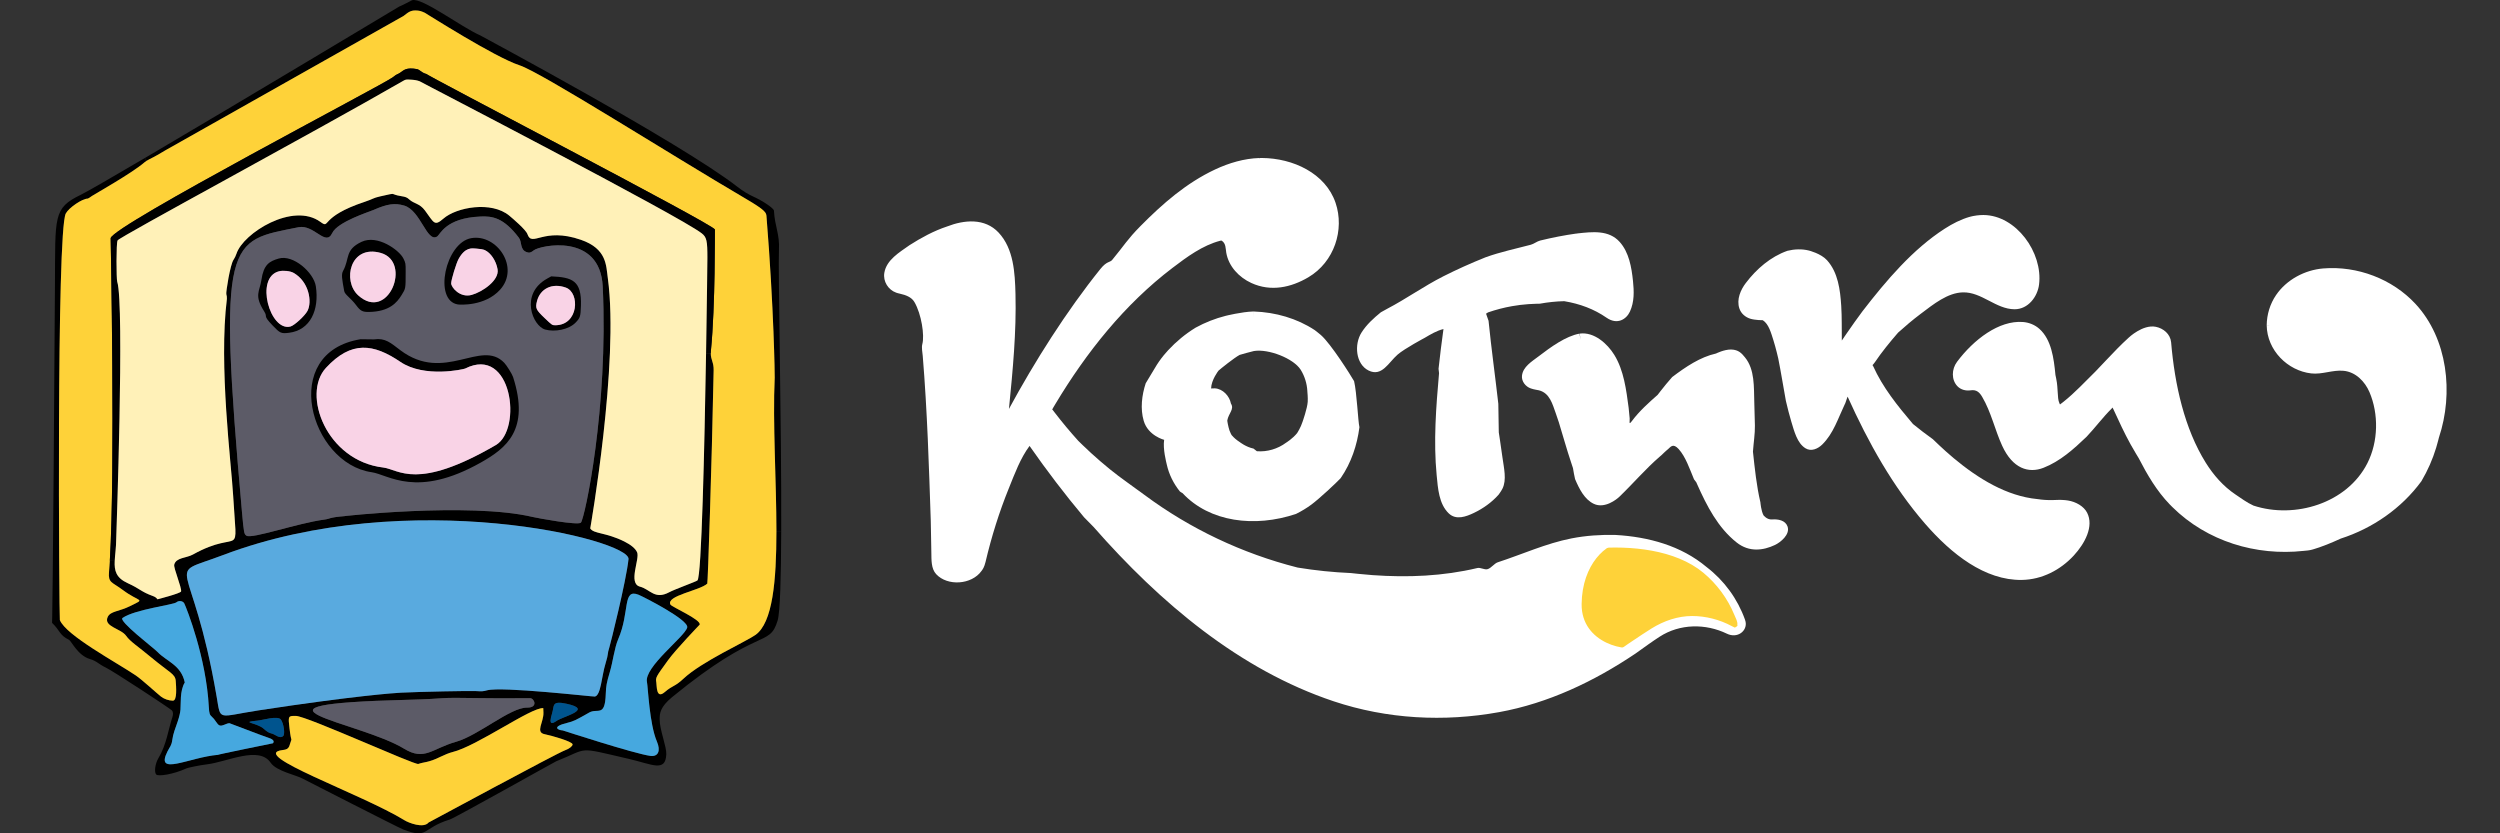 <?xml version="1.0" encoding="utf-8"?>
<!-- Generator: Adobe Illustrator 16.0.0, SVG Export Plug-In . SVG Version: 6.00 Build 0)  -->
<!DOCTYPE svg PUBLIC "-//W3C//DTD SVG 1.1//EN" "http://www.w3.org/Graphics/SVG/1.1/DTD/svg11.dtd">
<svg version="1.1" id="Layer_1" xmlns="http://www.w3.org/2000/svg" xmlns:xlink="http://www.w3.org/1999/xlink" x="0px" y="0px"
	 width="1200px" height="400px" viewBox="0 0 1200 400" enable-background="new 0 0 1200 400" xml:space="preserve">
<rect x="0" y="0" width="1200" height="400" fill="#333333" stroke="none"/>
<path d="M373.896,120.05c-0.47,8.44,1.278,84.797,1.09,134.91l-2.305-0.008c0-24.041-1.827-52.056-0.823-73.686
	c0.039-0.783-0.338-32.821-3.944-77.417c-0.133-1.683-0.204-2.75-9.926-8.44c-36.276-21.259-98.135-60.655-108.602-64.061
	c-12.043-3.927-44.776-24.878-45.52-25.234c-1.545-0.719-2.407-0.972-3.646-1.059c-2.548-0.173-3.708,0.285-6.484,2.585
	L79.16,72.277c-4.743,2.972-7.205,3.92-8.843,4.939l-0.792-1.367C114.503,49.414,191.636,3.143,191.636,3.143
	c0.51-0.095,6.17-3.043,6.17-3.043c4.791-1.422,23.435,12.827,32.78,16.928c0,0.071,95.807,51.203,123.475,72.715
	c2.627,2.038,5.026,3.5,7.825,4.773c4.5,2.047,9.541,5.508,9.604,6.591C371.905,108.773,374.328,112.384,373.896,120.05"/>
<path d="M372.681,254.952l2.305,0.008c-0.078,22.018-0.533,38.969-1.717,42.881c-4.029,13.324-8.757,2.458-50.624,36.749
	c-5.903,4.836-6.005,7.997-6.013,10.661c-0.024,5.128,3.363,13.03,3.191,16.855c-0.4,8.679-6.727,4.758-18.064,2.143
	c-25.7-5.936-18.636-5.232-34.771,1.162c-0.792,0.315-48.696,27.217-51.024,27.936c-13.744,4.236-10.036,9.515-22.439,4.805
	c-2.117-0.806-47.958-24.246-48.076-24.316c-3.12-1.833-12.693-3.564-15.547-7.745c-5.629-8.234-20.824-0.363-30.585,0.799
	c-3.74,0.442-9.141,1.635-9.729,1.904c-6.539,2.986-13.587,3.943-14.568,3.003c-1.105-1.051-0.58-5.192,0.988-7.809
	c3.991-6.653,4.791-13.972,6.766-19.827c0.447-1.328,0.33-2.601-0.29-3.186c-1.231-1.162-28.13-18.84-31.713-20.547
	c-3.552-1.699-4.195-3.09-7.668-4.11c-5.731-1.683-8.859-8.646-9.926-9.167c-4.759-2.339-4.21-4.386-8.177-8.172
	c0,0,0.384-6.188,1.38-162.427c0.204-32.781-0.917-36.583,12.325-43.016c3.042-1.47,14.92-8.345,30.82-17.686l0.791,1.367
	c-0.376,0.237-0.705,0.474-1.011,0.743c-5.943,5.176-24.344,15.497-25.136,16.09c-0.964,0.711-1.881,1.28-2.062,1.28
	c-2.587-0.023-9.055,4.371-10.529,7.144c-4.547,8.591-3.167,194.316-2.846,195.138c2.909,7.358,27.174,20.334,36.386,26.555
	c3.089,2.078,10.255,8.717,12.145,10.179c1.529,1.185,3.724,1.944,5.7,1.975c2.14,0.032,1.607-6.653,1.387-9.522
	c-0.251-3.343-2.916-3.864-11.893-11.349c-6.241-5.199-9.981-7.491-11.91-10.258c-2.485-3.563-11.023-4.394-8.835-9.064
	c1.325-2.829,5.409-2.544,10.772-5.216c7.676-3.825,4.641-1.572-3.583-7.753c-5.159-3.872-7.025-3.319-6.578-8.559
	c0.141-1.676,0.275-3.501,0.392-5.477l2.344,0.142c-0.219,4.688,0.612,8.093,6.273,10.677c6.185,2.822,6.232,4.055,12.097,6.172
	c1.019,0.372,1.639,0.814,2.148,1.558c0,0,11.118-2.837,11.345-3.785c0.392-1.684-3.677-11.262-3.293-12.827
	c0.862-3.501,5.802-3.121,8.961-4.876c23.584-13.111,21.192,4.236,19.311-28.489c-0.855-14.937-6.986-62.228-2.995-94.234
	c0.07-0.577-0.055-1.597-0.282-2.316c-0.236-0.743,1.826-14.185,3.52-16.533c0.447-0.624,1.058-1.881,1.364-2.829
	c3.254-9.934,27.104-24.854,40.267-15.284c5.042,3.667-0.901-2.276,21.373-9.649c4.108-1.368,3.865-1.81,7.205-2.553
	c9.024-2.015,4.147-1.106,10.161-0.158c2.25,0.363,2.83,0.601,3.975,1.636c2.297,2.086,4.931,1.818,7.479,5.255
	c4.391,5.912,4.469,7.745,8.875,3.904c6.272-5.476,23.074-8.551,31.635-1.399c1.616,1.344,7.95,6.734,8.68,8.828
	c2.305,6.615,7.456-3.58,25.676,2.742c12.435,4.315,12.074,12.194,12.921,18.406c5.527,40.668-8.436,120.131-8.436,120.131
	c1.67,2.688,7.377,1.81,16.386,6.299c3.175,1.581,5.308,3.375,6.1,5.146c1.426,3.161-4.501,14.976,1.387,16.509
	c4.916,1.28,7.056,6.441,14.058,2.671c2.603-1.407,12.811-5.05,13.524-5.658c1.984-1.676,3.387-63.99,4.14-109.06l2.258,0.048
	c0,3.121,1.458,4.307,1.38,8.084c-0.926,47.338-2.807,102.224-3.058,102.461c-3.607,3.351-19.875,5.769-17.696,10.036
	c0.589,1.154,14.818,7.255,14.058,9.642c0,0-11.509,11.981-15.194,17.078c-6.022,8.314-5.998,8.282-5.622,10.708
	c0.251,1.558-0.11,8.148,3.991,4.631c4.093-3.508,4.735-2.426,9.055-6.487c8.734-8.195,29.981-17.75,34.56-20.998
	C370.87,298.907,372.681,278.897,372.681,254.952 M329.858,301.199c0.918-3.658-21.223-14.85-23.332-15.711
	c-7.864-3.192-4.093,8.188-9.8,21.347c-1.796,4.148-2.556,10.921-4.03,15.813c-1.474,4.893-1.811,6.71-1.921,10.337
	c-0.361,11.586-3.897,6.694-8.044,9.081c-6.272,3.604-7.59,4.221-10.373,4.884c-7.722,1.857-4.633,3.54-2.266,3.651
	c0,0,34.584,11.238,42.079,12.226c3.755,0.497,5.072-2.402,3.144-6.892c-3.607-8.377-4.289-26.315-4.767-28.529
	C308.995,320.214,328.753,305.609,329.858,301.199 M301.688,268.387c1.02-9.404-105.599-35.657-194.68-1.936
	c-29.369,11.118-15.037-2.197-3.002,68.044c2.03,11.854,0.149,9.537,20.298,6.456c45.575-6.963,65.144-8.313,68.123-8.465
	c9.095-0.449,33.337-0.956,36.222-0.758c2.556,0.182,3.34,0.126,5.096-0.364c7.064-1.968,50.993,3.122,51.785,2.98
	c2.924-0.522,3.261-9.887,5.104-15.79c1.623-5.224,0.776-4.592,1.811-7.65C292.907,309.529,300.536,279.135,301.688,268.387
	 M278.819,250.874c1.858-1.896,13.242-55.075,10.498-113.287c-1.231-26.095-30.209-19.765-33.07-17.45
	c-1.459,1.178-2.243,1.368-3.544,0.854c-3.222-1.265-2.07-4.789-3.622-6.852c-7.394-9.799-12.858-10.448-18.417-10.21
	c-16.958,0.719-19.279,8.669-20.902,9.633c-4.876,2.908-7.824-12.51-15.727-14.881c-4.493-1.335-8.099-0.83-14.677,2.071
	c-2.156,0.948-17.358,5.698-19.906,11.143c-3.137,6.686-8.64-4.355-16.23-2.814c-33.626,6.813-38.934,3.501-27.072,136.767
	c0.91,10.14,1.027,10.495,2.148,11.278c2.486,1.722,24.54-6.03,37.375-7.722c3.049-0.402,2.038-1.052,9.886-1.668
	c-4.296,0.332,59.562-6.836,90.06,0.396C258.018,248.701,277.423,252.289,278.819,250.874 M271.315,360.092
	c1.898-0.656,3.521-1.928,3.529-2.774c0-1.406-10.412-4.322-13.352-4.884c-4.681-0.893-0.486-5.714-0.643-10.36l-0.079-2.157
	c-5.707-0.545-31.737,18.199-43.622,21.093c-1.365,0.324-3.74,1.271-5.81,2.292c-5.708,2.845-7.958,2.426-10.522,3.397
	c-1.717,0.656-53.509-22.996-58.817-23.061c-3.685-0.047-3.747,0.064-3.034,5.959c0.957,7.966,1.247,3.928,0.463,6.813
	c-0.761,2.829-1.263,3.304-3.818,3.619c-16.747,2.11,37.954,21.022,58.652,33.762c1.78,1.098,8.993,4.029,11.478,1.004
	C205.662,394.896,267.56,361.388,271.315,360.092 M267.145,346.032c3.324-2.308,17.922-5.405,4.759-8.234
	c-7.229-1.549-5.755,0.909-6.884,4.536C263.083,348.554,265.365,347.266,267.145,346.032 M252.977,339.654
	c5.528,0.079,3.458-4.504,1.498-4.527c0-0.008-16.394,0.103-23.584-0.024c-23.653-0.434-13.72,0.253-35.453,0.807
	c-88.916,2.292-23.089,10.289-1.466,23.479c9.847,6.006,13.25-0.024,24.979-3.343C229.629,353.019,245.035,339.537,252.977,339.654
	 M135.97,353.231c0.933-0.947,0.188-6.021-1.137-7.815c-1.505-2.038-8.655,0.237-11.07,0.467c-9.032,0.853-0.517,0.909,2.822,3.92
	c1.647,1.477,2.494,1.983,3.842,2.291C132.152,352.481,134.324,354.899,135.97,353.231 M131.023,356.765
	c1.09-1.328-0.768-2.213-2.391-2.711c-2.266-0.695-18.346-6.915-18.48-6.915c-1.536-0.023-3.567,1.699-4.908,1.004
	c-1.058-0.545-1.905-2.6-3.277-3.816c-1.372-1.218-1.56-1.763-1.732-5.004c-1.263-23.786-10.679-47.385-11.745-49.621
	c-0.619-1.288-2.627-1.597-3.81-0.593c-1.459,1.232-19.86,3.366-25.857,7.507c-2.117,1.471,14.998,14.447,16.691,16.233
	c4.461,4.694,11.392,6.283,13.18,14.723c-2.462,4.07-1.803,10.338-2.062,13.063c-0.157,1.62-0.612,3.517-1.38,5.777
	c-1.176,3.43-2.148,5.737-2.54,8.685c-0.369,2.853-1.176,3.328-2.329,5.604c-6.131,12.178,10.388,2.75,24.415,1.604
	C102.947,362.455,131.023,356.765,131.023,356.765"/>
<path fill="#FED239" d="M367.915,103.849c3.606,44.596,3.983,76.634,3.944,77.416c-1.004,21.631,0.823,49.646,0.823,73.687
	c0,23.945-1.811,43.956-10.036,49.796c-4.578,3.248-25.825,12.803-34.559,20.998c-4.32,4.063-4.963,2.979-9.056,6.488
	c-4.1,3.517-3.739-3.074-3.99-4.631c-0.377-2.426-0.4-2.396,5.621-10.709c3.685-5.098,15.194-17.078,15.194-17.078
	c0.761-2.386-13.469-8.487-14.057-9.641c-2.18-4.269,14.089-6.687,17.695-10.037c0.251-0.237,2.133-55.122,3.058-102.46
	c0.078-3.778-1.38-4.963-1.38-8.085c0-0.348,0.016-0.711,0.055-1.114c2.187-21.915,1.874-58.331,1.936-58.331
	c-1.066-2.648-140.88-75.172-138.355-74.603c-0.973-0.222-1.827-0.633-2.674-1.281c-0.682-0.521-1.505-1.011-1.803-1.067
	c-5.504-1.019-6.523,0.569-8.17,1.644c-0.737,0.474-1.458,0.862-1.599,0.862c-0.149,0-1.082,0.648-2.07,1.43
	c-4.1,3.248-134.044,70.984-135.377,77.172c0,0,2.235,111.533-0.399,154.817c-0.118,1.976-0.251,3.801-0.392,5.477
	c-0.447,5.239,1.419,4.687,6.577,8.559c8.225,6.18,11.259,3.928,3.583,7.753c-5.362,2.671-9.447,2.387-10.772,5.216
	c-2.187,4.67,6.351,5.5,8.836,9.064c1.929,2.766,5.668,5.058,11.909,10.258c8.977,7.484,11.643,8.006,11.894,11.349
	c0.219,2.869,0.752,9.555-1.388,9.523c-1.976-0.032-4.171-0.791-5.7-1.976c-1.889-1.463-9.055-8.101-12.144-10.18
	c-9.212-6.219-33.478-19.195-36.387-26.554c-0.321-0.821-1.701-186.547,2.846-195.137c1.474-2.774,7.943-7.168,10.53-7.144
	c0.18,0,1.097-0.569,2.062-1.281c0.792-0.592,19.193-10.913,25.135-16.09c0.306-0.268,0.635-0.506,1.012-0.743
	c1.638-1.019,4.1-1.967,8.844-4.939L193.736,7.639c2.776-2.299,3.936-2.758,6.484-2.584c1.239,0.087,2.101,0.34,3.646,1.059
	c0.745,0.356,33.477,21.306,45.52,25.234c10.467,3.406,72.326,42.802,108.602,64.061
	C367.71,101.099,367.781,102.167,367.915,103.849"/>
<path d="M343.163,110.148c-0.063,0,0.251,36.416-1.937,58.331c-0.039,0.403-0.054,0.767-0.054,1.114l-2.258-0.047
	c0.415-24.839,0.635-44.438,0.635-45.781c0.023-8.196-0.377-9.934-2.689-11.744c-10.671-8.377-135.699-73.015-135.432-73.015
	c-1.231-0.45-2.36-0.663-4.163-0.766c-2.376-0.135-2.533-0.111-3.662,0.537C148.35,64.825,57.427,113.665,56.439,115.403
	c-0.713,1.273-0.596,18.541-0.18,19.797c3.575,10.89-0.478,122.645-0.478,123.467c-0.016,4.125-0.581,7.618-0.722,10.597
	l-2.344-0.142c2.634-43.284,0.4-154.817,0.4-154.817c1.333-6.188,131.276-73.924,135.377-77.172c0.987-0.782,1.92-1.43,2.069-1.43
	c0.142,0,0.863-0.387,1.6-0.861c1.646-1.075,2.665-2.664,8.169-1.644c0.298,0.055,1.121,0.545,1.804,1.067
	c0.846,0.648,1.701,1.059,2.673,1.28C202.283,34.976,342.097,107.501,343.163,110.148"/>
<path fill="#FFF1B8" d="M336.859,112.021c2.313,1.81,2.713,3.548,2.689,11.744c0,1.343-0.219,20.942-0.635,45.781
	c-0.753,45.07-2.156,107.384-4.14,109.06c-0.713,0.608-10.921,4.251-13.524,5.658c-7.001,3.771-9.141-1.391-14.057-2.671
	c-5.888-1.533,0.039-13.348-1.388-16.509c-0.792-1.771-2.924-3.564-6.1-5.146c-9.008-4.488-14.716-3.611-16.386-6.299
	c0,0,13.964-79.463,8.436-120.131c-0.846-6.212-0.486-14.091-12.92-18.406c-18.221-6.322-23.372,3.873-25.677-2.742
	c-0.729-2.094-7.064-7.484-8.679-8.828c-8.562-7.152-25.363-4.078-31.635,1.399c-4.406,3.841-4.485,2.007-8.875-3.904
	c-2.548-3.438-5.183-3.169-7.48-5.255c-1.145-1.036-1.725-1.273-3.975-1.636c-6.013-0.949-1.137-1.857-10.161,0.158
	c-3.34,0.743-3.097,1.185-7.205,2.552c-22.274,7.374-16.331,13.317-21.372,9.65c-13.164-9.57-37.014,5.35-40.268,15.284
	c-0.305,0.948-0.917,2.205-1.364,2.829c-1.693,2.347-3.755,15.79-3.52,16.533c0.227,0.719,0.353,1.739,0.282,2.316
	c-3.99,32.006,2.141,79.297,2.995,94.232c1.882,32.727,4.273,15.38-19.31,28.49c-3.16,1.755-8.099,1.375-8.962,4.876
	c-0.384,1.565,3.685,11.144,3.293,12.827c-0.227,0.948-11.344,3.785-11.344,3.785c-0.51-0.743-1.129-1.186-2.149-1.557
	c-5.864-2.118-5.911-3.352-12.097-6.173c-5.661-2.584-6.492-5.989-6.272-10.677c0.141-2.979,0.705-6.472,0.721-10.597
	c0-0.822,4.053-112.577,0.478-123.467c-0.415-1.256-0.533-18.524,0.181-19.797c0.988-1.738,91.91-50.578,137.164-76.626
	c1.129-0.648,1.286-0.672,3.661-0.537c1.804,0.103,2.933,0.316,4.163,0.766C201.162,39.006,326.188,103.644,336.859,112.021"/>
<path fill="#46A8DF" d="M306.526,285.489c2.109,0.86,24.25,12.052,23.332,15.711c-1.105,4.409-20.862,19.014-19.31,26.206
	c0.478,2.213,1.16,20.151,4.767,28.528c1.929,4.489,0.611,7.39-3.144,6.892c-7.495-0.987-42.078-12.226-42.078-12.226
	c-2.368-0.11-5.457-1.794,2.265-3.65c2.784-0.664,4.101-1.281,10.373-4.885c4.147-2.387,7.683,2.505,8.044-9.081
	c0.11-3.627,0.447-5.444,1.921-10.337c1.474-4.892,2.234-11.664,4.03-15.813C302.433,293.676,298.662,282.296,306.526,285.489"/>
<path fill="#59AADF" d="M107.008,266.451c89.08-33.723,195.699-7.469,194.68,1.936c-1.153,10.748-8.781,41.144-9.244,42.519
	c-1.035,3.058-0.188,2.426-1.811,7.649c-1.842,5.903-2.179,15.269-5.104,15.79c-0.792,0.142-44.72-4.948-51.784-2.979
	c-1.756,0.489-2.54,0.545-5.096,0.363c-2.886-0.197-27.127,0.309-36.222,0.758c-2.979,0.151-22.548,1.503-68.124,8.465
	c-20.149,3.082-18.267,5.397-20.298-6.456C91.971,264.254,77.639,277.569,107.008,266.451"/>
<path fill="#5C5B67" d="M289.316,137.586c2.744,58.213-8.64,111.391-10.498,113.289c-1.396,1.414-20.8-2.175-23.199-2.743
	c-30.499-7.231-94.357-0.063-90.06-0.396c-7.849,0.617-6.837,1.266-9.887,1.668c-12.834,1.691-34.889,9.444-37.374,7.722
	c-1.121-0.783-1.239-1.139-2.148-11.278c-11.863-133.266-6.555-129.954,27.072-136.767c7.589-1.541,13.093,9.5,16.229,2.814
	c2.548-5.445,17.75-10.195,19.906-11.143c6.578-2.901,10.185-3.406,14.677-2.071c7.903,2.371,10.851,17.79,15.728,14.881
	c1.622-0.964,3.943-8.914,20.902-9.633c5.558-0.237,11.023,0.411,18.416,10.21c1.552,2.063,0.4,5.588,3.622,6.852
	c1.302,0.514,2.086,0.324,3.544-0.854C259.108,117.822,288.085,111.492,289.316,137.586"/>
<path fill="#FED239" d="M274.844,357.318c-0.008,0.846-1.631,2.117-3.528,2.773c-3.756,1.296-65.654,34.804-65.575,34.701
	c-2.486,3.027-9.699,0.095-11.479-1.003c-20.698-12.74-75.399-31.651-58.652-33.761c2.556-0.316,3.058-0.791,3.818-3.62
	c0.784-2.884,0.494,1.153-0.462-6.813c-0.714-5.896-0.651-6.006,3.034-5.959c5.308,0.063,57.1,23.717,58.817,23.062
	c2.564-0.973,4.814-0.555,10.521-3.399c2.07-1.019,4.446-1.967,5.81-2.291c11.886-2.893,37.915-21.638,43.623-21.093l0.078,2.157
	c0.157,4.646-4.037,9.468,0.643,10.36C264.432,352.995,274.844,355.911,274.844,357.318"/>
<path fill="#00548E" d="M271.903,337.798c13.164,2.829-1.435,5.927-4.759,8.235c-1.78,1.232-4.061,2.521-2.125-3.699
	C266.148,338.707,264.674,336.249,271.903,337.798"/>
<path fill="#5C5B67" d="M254.475,335.127c1.96,0.023,4.03,4.606-1.497,4.527c-7.943-0.117-23.349,13.364-34.027,16.392
	c-11.729,3.318-15.132,9.349-24.979,3.343c-21.623-13.19-87.449-21.188,1.466-23.479c21.733-0.554,11.8-1.24,35.454-0.807
	C238.081,335.229,254.475,335.119,254.475,335.127"/>
<path fill="#00548E" d="M134.833,345.416c1.325,1.794,2.07,6.868,1.137,7.816c-1.647,1.667-3.818-0.751-5.543-1.139
	c-1.349-0.308-2.195-0.813-3.842-2.292c-3.34-3.011-11.854-3.065-2.822-3.92C126.177,345.653,133.328,343.377,134.833,345.416"/>
<path fill="#46A8DF" d="M128.632,354.054c1.623,0.498,3.481,1.383,2.391,2.711c0,0-28.075,5.69-26.225,5.54
	c-14.026,1.146-30.546,10.574-24.415-1.604c1.153-2.276,1.96-2.75,2.329-5.604c0.392-2.947,1.364-5.255,2.54-8.685
	c0.769-2.26,1.223-4.157,1.38-5.777c0.259-2.727-0.4-8.994,2.062-13.063c-1.788-8.441-8.718-10.029-13.179-14.725
	c-1.694-1.786-18.809-14.762-16.692-16.231c5.998-4.142,24.399-6.275,25.857-7.508c1.184-1.003,3.191-0.695,3.81,0.593
	c1.066,2.235,10.483,25.834,11.745,49.622c0.172,3.24,0.36,3.786,1.732,5.003c1.373,1.217,2.219,3.271,3.278,3.816
	c1.34,0.695,3.371-1.027,4.908-1.004C110.286,347.139,126.366,353.359,128.632,354.054"/>
<path d="M226.243,114.303c12.255-2.091,23.411,14.128,13.789,24.762c-7.292,8.048-19.348,7.208-20.228,7.074
	C207.918,144.297,213.771,116.422,226.243,114.303 M226.395,141.557c5.19-1.432,13.344-7.026,12.444-12.286
	c-0.691-4.076-3.248-7.914-6.156-9.241c-0.729-0.334-2.367-0.611-4.223-0.725c-1.838-0.105-5.114-0.869-8.353,5.021
	c-1.127,2.062-3.533,9.957-3.542,11.646C216.565,138.006,220.864,143.094,226.395,141.557"/>
<path fill="#F9D3E6" d="M238.839,129.271c0.9,5.26-7.254,10.854-12.444,12.286c-5.531,1.537-9.83-3.551-9.83-5.585
	c0.009-1.689,2.414-9.584,3.541-11.646c3.239-5.89,6.516-5.126,8.353-5.021c1.857,0.114,3.495,0.391,4.224,0.725
	C235.591,121.357,238.148,125.195,238.839,129.271"/>
<path d="M193.612,124.041c1.104,2.256,1.114,2.305,1.104,6.429c-0.01,8.236,0.039,7.948-1.962,11.177
	c-2.207,3.557-5.766,7.948-15.731,8.097c-2.986,0.04-4.041-0.516-6.002-3.159c-2.642-3.557-5.491-5.127-5.806-6.876
	c-1.045-5.762-1.469-7.988-0.532-9.677c3.282-5.961,0.719-10.074,8.831-13.939C181.232,112.417,191.71,120.167,193.612,124.041
	 M171.958,141.786c14.391,13.015,25.972-16.125,10.783-20.387C168.014,117.265,164.239,134.821,171.958,141.786"/>
<path fill="#F9D3E6" d="M182.741,121.398c15.189,4.262,3.608,33.403-10.783,20.387C164.239,134.822,168.015,117.266,182.741,121.398
	"/>
<path d="M151.599,137.406c1.726,11.345-2.635,21.07-12.862,22.329c-3.801,0.472-4.305,0.241-7.932-3.563
	c-4.994-5.247-2.019-3.599-4.067-6.82c-4.865-7.671-2.093-9.346-1.266-14.972c1.083-7.394,3.791-8.958,8.308-10.281
	C140.711,122.063,150.589,130.799,151.599,137.406 M147.587,149.231c2.304-4.34,0.762-14.075-6.702-18.267
	c-1.606-0.907-4.884-1.258-6.94-0.749c-11.778,2.924-4.351,29.121,5.481,26.512C141.298,156.237,146.32,151.619,147.587,149.231"/>
<path fill="#F9D3E6" d="M140.886,130.965c7.464,4.192,9.006,13.927,6.702,18.267c-1.267,2.387-6.289,7.005-8.162,7.495
	c-9.832,2.61-17.259-23.587-5.48-26.512C136.001,129.706,139.279,130.058,140.886,130.965"/>
<path d="M264.584,132.646c10.1,0.463,14.673,1.953,14.259,14.133c-0.174,5.193-0.339,5.72-2.479,7.988
	c-3.36,3.545-10.174,4.646-14.645,3.424c-6.024-1.638-12.414-17.095,0.982-24.499L264.584,132.646z M266.521,156.118
	c11.285-0.019,11.937-15.586,5.087-18.067c-6.648-2.415-12.341,0.593-13.847,6.479c-0.863,3.415-0.532,4.147,3.664,8.145
	C265.006,156.09,265.052,156.126,266.521,156.118"/>
<path fill="#F9D3E6" d="M271.608,138.051c6.85,2.48,6.198,18.048-5.087,18.067c-1.469,0.009-1.515-0.028-5.096-3.443
	c-4.196-3.999-4.527-4.73-3.664-8.145C259.267,138.643,264.96,135.635,271.608,138.051"/>
<path d="M246.269,180.948c8.166,25.357-3.241,34.173-15.47,41.067c-30.887,17.411-44.335,5.799-52.39,4.651
	c-29.577-4.214-44.642-57.456-5.309-63.839l6.392,0.081c5.452-0.804,8.028,1.679,12.659,5.178
	c21.268,16.038,38.766-5.631,49.899,6.069C243.211,175.375,245.839,179.597,246.269,180.948 M237.98,213.639
	c12.913-7.516,7.807-48.145-14.726-36.729c-0.666,0.336-19.507,4.638-31.071-3.213c-12.867-8.728-23.537-10.327-35.733,2.885
	c-11.713,12.678,0.248,44.616,27.496,47.83C191.544,225.31,199.86,235.833,237.98,213.639"/>
<path fill="#F9D3E6" d="M223.254,176.91c22.533-11.415,27.64,29.213,14.726,36.729c-38.12,22.195-46.435,11.671-54.033,10.771
	c-27.249-3.213-39.21-35.151-27.497-47.83c12.196-13.212,22.866-11.612,35.734-2.885
	C203.747,181.547,222.589,177.246,223.254,176.91"/>
<path fill="#FFFFFF" d="M1091.061,156.104c0,14.387,14.199,23.144,26.619,19.865c15.059-3.975,25.049,7.17,25.459,28.063
	c0.452,22.971-17.586,42.038-46.465,42.789c-39.34,1.024-53.532-42.189-56.908-82.23c-0.291-3.445-3.271-5.177-6.506-5.462
	c-2.141-0.189-4.693,1.007-7.43,2.981c-8.308,6.004-29.819,29.644-34.996,33.177c-2.032,1.386-4.22,1.386-4.955-2.869
	c-1.828-10.57,0.068-37.119-17.294-35.768c-14.239,1.107-27.522,17.888-28.372,19.782c-1.753,3.9,0.128,7.742,2.875,8.589
	c3.113,0.963,5.268-2.261,9.106,2.507c4.771,5.93,8.598,23.623,14.42,31.562c2.438,3.319,7.411,7.335,17.198,1.205
	c14.625-9.162,23.205-21.618,28.576-26.363c2.13-1.882,3.291-0.381,4.214,1.863c8.195,19.896,28.401,65.602,77.66,65.602
	c47.017,0,78.588-33.568,78.659-73.123c0.061-35.174-26.979-60.584-59.381-56.543
	C1103.755,132.951,1091.061,141.543,1091.061,156.104"/>
<path fill="#FFFFFF" d="M946.353,106.988c-27.102,7.341-60.858,59.257-62.324,61.119c-1.463,1.859-2.059,1.131-2.277-1.225
	c-0.839-8.988,3.774-41.664-13.608-44.606c-14.52-2.458-29.54,16.05-30.389,19.674c-2.486,10.636,7.545,8.155,9.408,9.119
	c9.674,5.004,10.963,46.901,17.887,59.426c1.827,3.304,4.147,4.698,7.14,2.373c5.889-4.582,10.097-19.44,13.767-24.636
	c1.059-1.498,1.621-1.092,2.417,0.668c16.511,36.534,52.858,97.74,91.222,85.031c21.554-7.142,31.847-34.722,7.127-31.513
	c-40.549,5.269-83.309-50.952-90.147-65.831c-0.501-1.09-0.54-1.883,0.043-2.932c1.039-1.862,22.335-26.222,39.979-34.02
	c13.714-6.062,24.938,10.5,34.53,5.268C984.322,137.705,971.18,100.262,946.353,106.988"/>
<path fill="#FFFFFF" d="M758.705,163.139c-7.142,1.108-26.301,14.279-25.336,17.959c1.271,4.844,5.9,1.117,10.942,6.522
	c8.525,9.142,12.567,61.66,28.651,50.603c5.249-3.61,23.054-23.741,28.614-25.733c10.733-3.845,14.364,31.833,32.938,45.806
	c2.461,1.854,6.854,6.189,17.44,0.706c1.862-0.965,6.273-4.811,2.401-7.022c-2.496-1.428-5.569,1.749-9.703-2.757
	c-5.681-6.187-4.805-59.314-7.176-69.438c-6.287-26.861-47.301,15.028-52.83,23.585c-6.33,9.794-2.961-8.68-10.077-27.654
	C772.486,170.157,765.747,162.046,758.705,163.139"/>
<path fill="#FFFFFF" d="M757.081,115.113c-40.492,4.852-95.485,32.094-102.234,48.305c-1.512,3.629-0.85,10.185,3.939,12.174
	c2.127,0.884,2.991,0.35,8.139-5.05c6.503-6.816,28.528-18.22,27.978-13.459c-0.806,7.01-9.698,81.458,3.284,88.491
	c4.86,2.634,18.604-7.446,20.944-13.155c2.801-6.829-9.865-82.339-8.599-82.901c14.259-6.344,31.105-8.298,46.823-4.927
	c11.035,2.367,14.18,6.467,17.008,7.44c6.698,2.306,9.496-10.263,5.207-25.865C775.49,111.323,765.488,114.104,757.081,115.113"/>
<path fill="#FFFFFF" d="M601.556,152.559c-24.319,0-50.411,19.791-50.411,42.076c0,7.243,1.375,12.881,8.755,14.262
	c1.572,0.296,1.715,0.159,1.483,1.578c-3.39,20.694,14.614,37.179,39.484,37.179c27.527,0,48.353-17.881,48.353-50.473
	C649.219,170.421,628.143,152.559,601.556,152.559 M628.083,203.506c-4.93,13.513-20.614,17.964-30.458,13.642
	c-5.074-2.229-10.511-7.648-10.511-13.212c0-7.443,3.099-7.686,1.296-11.249c-2.389-4.717-5.518-4.337-7.285-3.886
	c-1.557,0.396-2.066-0.613-2.069-2.371c-0.025-10.667,12.459-19.148,24.877-19.148C621.198,167.282,636.035,181.711,628.083,203.506
	"/>
<path fill="#FFFFFF" d="M604.654,78.889c-57.592,1.299-124.735,129.709-123.33,129.184c-0.408,0.151-0.806-0.229-0.756-0.725
	c0.773-7.751,6.427-52.478,4.168-74.849c-3.477-34.449-27.636-27.702-53.039-7.384c-3.978,3.18-6.114,7.856-2.558,11.367
	c3.026,2.989,9.226,0.246,12.962,8.198c5.896,12.551,7.239,123.275,7.52,125.979c0.804,7.746,18.216,9.854,21.052-1.7
	c3.323-13.54,15.868-48.975,22.446-56.851c0.543-0.652,1.616-0.861,2.123-0.141c52.13,74.098,121.416,130.294,191.992,130.294
	c61.688,0,89.698-27.901,109.124-39.646c12.723-7.69-23.166,4.206-25.011-3.103c-0.993-3.933,13.022-13.274,0.85-18.109
	c-16.087-6.39,21.704-20.298,9.241-21.252c-45.052-3.452-51.993,20.076-107.823,20.076c-65.881,0-127.728-29.011-169.319-82.642
	c-0.568-0.732-0.512-1.504-0.274-1.922c29.25-51.25,66.001-79.082,81.662-82.672c1.252-0.288,2.294,0.4,3.403,1.517
	c1.133,1.142,1.284,1.609,1.962,6.064c1.779,11.679,16.305,17.057,25.352,14.527c11.493-3.215,19.963-9.618,22.577-20.865
	C643.691,93.95,628.434,78.353,604.654,78.889"/>
<path fill-rule="evenodd" clip-rule="evenodd" fill="#FED239" d="M779.227,260.297c8.064,0.001,31.382,6.974,37.482,11.985
	s20.484,25.713,19.611,27.893c-0.872,2.179-1.742,4.575-5.229,2.833c-3.487-1.743-16.563-6.104-22.664-4.142
	c-6.102,1.962-15.907,7.628-21.354,11.114c-5.447,3.487-28.11-0.871-27.893-20.047S771.162,260.295,779.227,260.297"/>
<g>
	<path fill="#FFFFFF" d="M1159.418,145.85c-11.135-11.99-27.936-18.321-44.226-17.001c-8.819,0.715-17.62,5.343-22.69,12.79
		c-2.896,4.253-4.423,9.331-4.486,14.454l3.045,0.011l-3.045,0.012c0.151,12.048,10.08,21.846,21.383,23.124
		c5.269,0.595,10.25-1.752,15.483-1.261c5.867,0.55,10.296,5.166,12.474,10.27c4.45,10.426,4.271,23.676-1.013,34.09
		c-9.786,19.286-34.849,26.846-54.64,20.358l-0.096-0.042c-3.201-1.442-6.076-3.646-8.606-5.322
		c-5.831-3.904-10.55-9.319-14.259-15.264c-10.145-16.263-14.883-37.324-16.607-57.791c-0.393-4.001-3.754-6.698-7.363-7.415
		c-6.243-1.242-13.004,5.211-13.004,5.211c-3.765,3.405-7.262,7.089-10.751,10.769c-2.45,2.591-5.185,5.462-5.185,5.462
		c-5.063,4.961-9.874,10.203-15.367,14.563c-1.297,1.03-1.611,1.272-1.66,1.266c0.064,0.163,0.086,0.234-0.28-0.553
		c-0.708-1.528-0.665-3.334-0.813-5.059c-0.191-2.298-0.142-3.893-0.759-6.908c-0.111-0.539-0.225-1.078-0.342-1.617
		c-0.787-8.194-1.958-16.954-7.672-22.111c-2.151-1.942-4.982-3.093-7.882-3.32c-11.627-0.91-23.764,8.545-31.655,19.07
		c-2.703,3.605-2.772,8.692,0.156,11.748c1.617,1.687,4.032,2.311,6.333,1.972c2.896-0.451,4.335,1.077,5.541,3.119
		c4.33,7.329,6.085,15.8,9.599,23.473c5.041,11.003,12.7,13.384,19.85,10.592c7.972-3.113,14.499-8.976,20.655-14.877l0.066-0.07
		c4.215-4.46,7.772-9.321,12.045-13.535c0.152-0.148,0.164-0.826,0.636,0.089c0.055,0.107,0.108,0.217,0.159,0.327
		c2.641,5.722,5.202,11.344,8.224,16.795c1.685,3.04,3.917,6.667,3.917,6.667c4.055,7.885,8.683,15.776,14.838,22.126
		c0.425,0.439,0.854,0.872,1.287,1.301c16.736,16.566,40.309,23.545,62.973,21.065c1.443-0.158,2.694-0.173,4.28-0.643
		c0.259-0.075,0.517-0.153,0.774-0.232c0.854-0.26,1.701-0.533,2.546-0.819c4.605-1.557,10.274-4.21,10.274-4.21
		c15.353-4.934,29.2-14.563,38.69-27.505l0.05-0.083c2.992-5.064,5.381-10.464,7.078-16.09c0.643-2.132,1.308-4.818,1.308-4.818
		C1177.802,188.653,1174.92,162.542,1159.418,145.85z M1168.557,209.709l-0.042,0.103c-1.192,2.898-2.569,5.714-4.134,8.42
		c-2.841,4.912-6.764,9.684-6.764,9.684c-8.474,12.516-21.139,22.008-35.345,27.173l-0.134,0.025
		c-4.244,0.826-8.549,1.308-12.864,1.458c-4.182,0.136-8.4,1.033-12.639,1.175c-29.792,0.99-52.289-16.969-67.422-39.455
		c-3.792-6.875-6.948-14.081-9.784-21.403c-0.57-1.479-1.025-3.016-1.942-4.283c-1.867-2.577-5.145-1.845-7.124-0.106
		c-7.872,6.916-14.144,15.092-22.046,21.427c-4.199,3.368-8.416,6.968-13.384,7.161c-3.136,0.122-5.639-2.082-7.255-4.643
		c-4.831-7.652-6.723-16.439-10.354-24.504c-1.739-3.861-4.578-9.244-9.438-9.381c-0.74-0.011-1.621,0.13-2.573,0.286
		c-2.976,0.489-4.795-2.891-2.889-5.796c3.144-4.793,7.498-8.798,12.14-12.213c5.152-3.792,12.364-8.022,18.937-5.544
		c4.933,1.86,6.937,7.746,8.058,13.202c0.708,3.446,1.148,8.005,1.148,8.005c-0.03,1.679-0.032,4.063-0.032,4.063
		c0.433,4.51,0.111,8.944,2.469,11.987c1.916,2.472,5.315,1.809,7.538,0.056c6.07-4.788,11.084-10.797,16.475-16.355l0.666-0.628
		l0.688-0.645c4.518-4.24,9.017-8.504,13.813-12.41c2.222-1.795,4.394-3.8,7.032-4.702c2.003-0.685,5.666,0.106,6.021,2.826
		c1.455,12.43,2.547,25.188,6.244,37.354c4.671,15.372,12.438,30.688,25.197,39.675c4.037,2.844,11.695,4.825,11.695,4.825
		c11.601,3.909,25.035,3.08,36.771-1.514c16.772-6.565,28.268-22.497,28.675-39.627c0.2-8.476-1.448-20.014-8.595-27.246
		c-3.176-3.213-7.389-5.214-11.814-5.634c-3.547-0.337-7.037,0.748-10.475,1.217c-10.849,1.478-20.901-7.379-20.969-17.651
		c-0.072-10.954,9.081-19.992,19.369-21.616c16.973-2.678,33.393,4.497,44.154,16.72
		C1171.693,167.171,1174.376,189.835,1168.557,209.709z"/>
	<path fill="#FFFFFF" d="M988.805,194.135c-0.002-0.006-0.004-0.012-0.007-0.018C988.795,194.128,988.798,194.134,988.805,194.135z"
		/>
	<path fill="#FFFFFF" d="M988.72,193.911c-0.009-0.01,0.04,0.109,0.078,0.207C988.813,194.055,988.947,193.866,988.72,193.911z"/>
	<path fill="#FFFFFF" d="M992.638,240.24c-0.459-0.073-0.921-0.134-1.383-0.178c-0.534-0.05-1.069-0.086-1.605-0.104
		c-0.836-0.029-1.072-0.047-2.623,0.019c-2.527,0.127-5.05,0.089-7.556-0.207c-0.384-0.047-0.396-0.108-1.552-0.214
		c-14.723-1.421-28.45-9.861-40.218-19.697c-4.943-4.133-9.934-9.051-9.934-9.051c-3.25-2.318-6.428-4.745-9.522-7.275l-0.128-0.149
		c-7.313-8.603-14.445-17.488-18.976-27.585c-0.133-0.302-0.25-0.437-0.345-0.488c0.063-0.08,0.139-0.19,0.231-0.348
		c-0.28,0.496,0.888-1.055,0.888-1.055c3.375-4.994,7.211-9.681,11.163-14.242l0.03-0.027c3.453-3.118,7.011-6.123,10.728-8.924
		c6.324-4.764,13.011-10.197,20.355-10.38c9.042-0.225,15.807,8.055,24.783,8.104c6.515,0.037,11.062-6.018,11.781-11.917
		c1.869-15.326-10.996-33.203-26.688-33.318c-2.197-0.001-4.382,0.3-6.503,0.844l0.788,2.942l-0.807-2.937
		c-4.322,1.232-8.354,3.309-12.133,5.746c-15.246,9.829-27.872,24.645-39.426,39.612c0,0-2.195,2.972-3.769,5.174
		c-2.872,4.023-6.149,8.88-6.149,8.88c-0.085-5.591,0.08-11.16-0.284-16.723c-0.491-7.509-1.488-15.953-6.817-21.833
		c-2.935-3.24-8.683-4.65-8.683-4.65c-3.39-0.85-6.934-0.695-10.297,0.116l-0.114,0.04c-8.002,2.834-14.717,8.637-19.874,15.409
		c-2.463,3.235-4.574,7.885-3.096,12.263c0.832,2.468,2.909,4.185,5.293,4.915c2.287,0.699,5.942,0.703,5.942,0.703
		c2.842,1.81,3.945,6.014,5.085,9.584c1.197,3.754,2.331,8.758,2.331,8.758c1.353,6.741,2.406,13.533,3.654,20.298l0.074,0.314
		c0.764,3.239,1.563,6.473,2.523,9.661c1.46,4.839,2.839,10.317,6.752,12.814c2.813,1.794,6.052,0.253,8.088-1.737
		c5.391-5.269,7.589-12.538,10.767-19.184c0.109-0.224,0.218-0.449,0.328-0.672l0.963-2.805c0.368-0.642,0.244-0.148,0.244-0.148
		c9.829,21.79,21.55,42.879,37.106,60.805c12.525,14.434,28.655,27.277,46.479,26.97c9.7-0.168,18.526-4.819,24.882-11.713
		c5.289-5.735,9.754-13.998,6.396-20.556C1000.221,242.982,996.414,240.851,992.638,240.24z M999.168,251.983
		c-0.046,0.244-0.1,0.485-0.16,0.727c-2.467,9.826-12.063,16.604-21.972,18.969c-0.186,0.043-0.372,0.086-0.559,0.126
		c0,0-1.355,0.363-2.299,0.551c-14.902,2.962-26.733-5.029-36.401-13.589c-21.168-18.744-34.854-43.426-46.604-68.534
		c-0.731-1.572-1.191-3.319-2.485-4.328c-1.686-1.314-3.486-0.064-4.44,1.334c-1.082,1.585-2.323,3.193-3.121,4.992
		c-2.714,6.115-4.614,12.506-8.637,17.471c-1.292,1.593-3.454,2.323-3.454,2.323c-0.123-0.034-0.156-0.051-0.175-0.056
		c-0.013-0.004-0.011-0.003-0.015-0.003c0.003-0.002-0.015-0.013-0.139-0.067c-1.18-0.508-1.865-1.937-2.502-3.218
		c0,0-0.748-1.923-1.145-3.273c-1.705-5.796-2.888-14.296-2.888-14.296c-1.723-8.489-3.249-17.134-5.194-25.617
		c-1.376-6.002-2.834-13.049-7.763-16.447c-2.051-1.414-4.499-0.935-6.816-1.496c-2.524-0.612-2.678-3.461-1.41-5.672
		c2.93-5.113,7.492-9.263,12.435-12.545c2.818-1.872,6.563-3.324,6.563-3.324c2.479-1.184,5.444-2.106,7.697-1.769
		c4.467,0.668,7.447,4.311,9.023,8.295c2.963,7.493,2.817,15.59,2.689,23.502c-0.143,6.011-1.683,11.61,1.05,14.636
		c2.185,2.42,4.647,0.315,5.905-1.413c3.981-5.53,8.154-11.03,12.236-16.416c7.434-9.755,15.304-19.176,24.193-27.526l0.214-0.195
		c2.789-2.523,5.672-4.944,8.708-7.165c7.198-5.267,15.135-9.79,23.174-8.621c8.711,1.268,15.142,9.102,17.763,17.554
		c1.443,4.659,2.485,10.982-1.407,14.821c-4.24,4.181-12.653-0.946-12.653-0.946c-7.371-3.299-15.351-6.066-22.218-3.097
		c-10.097,4.365-17.974,11.83-25.644,19.371c-2.987,2.954-6.527,5.474-9.725,8.316c-2.778,2.468-5.494,5.164-5.494,5.164
		c-2.114,2.709-2.347,5.217-1.162,7.567c4.778,9.477,11.842,17.653,19.032,25.571c1.173,1.286,2.312,2.573,2.312,2.573
		c2.247,3.41,4.593,6.756,7.06,10.011l0.236,0.228c14.637,13.929,33.502,27.804,54.497,29.212l0.204,0.003
		c2.798,0.017,5.596-0.198,8.355-0.672c3.383-0.602,8.139-1.707,11.519,0.672l0.021,0.019
		C999.29,247.316,999.577,249.812,999.168,251.983z"/>
	<path fill="#FFFFFF" d="M850.52,249.339c-2.385,0.168-4.023-1.978-4.023-1.978c-1.185-2.15-1.503-6.244-1.503-6.244
		c-1.863-7.947-2.693-16.156-3.575-24.32l0.013-0.183c0.295-4.206,0.993-8.397,0.924-12.334c-0.067-3.678-0.172-7.354-0.293-11.028
		c-0.245-7.405,0.334-15.853-4.487-21.727c-1.544-1.881-3.018-3.653-6.609-3.758c-3.371-0.057-7.257,1.915-7.257,1.915
		c-7.604,1.689-14.599,6.413-21.063,11.31c0,0-1.744,1.984-2.923,3.408c-1.844,2.227-4.03,5.106-4.049,5.12
		c-4.401,3.886-8.802,7.815-12.31,12.515c-1.76,2.396-0.985,0.049-1.129-1.261c-0.217-2.024-0.491-5.049-0.491-5.049
		c-1.127-8.479-2.274-17.905-6.873-25.368c-3.312-5.372-9.669-11.159-16.617-10.23l0.452,3.012l-0.583-2.989
		c-6.526,1.212-13.547,6.26-19.799,11.048c-3.042,2.329-7.358,4.863-7.781,9.211c-0.259,2.664,1.74,5.176,4.221,6.031
		c1.858,0.641,2.788,0.623,3.93,0.914c5.19,1.32,6.491,6.628,8.091,11.071c0.655,1.815,1.463,4.314,1.463,4.314
		c1.99,6.418,3.75,12.917,5.898,19.287c0.469,1.382,0.886,2.695,0.886,2.695c0.28,1.753,0.596,3.498,0.993,5.229
		c2.033,4.792,4.554,9.81,9.036,11.91c5.233,2.452,11.001-2.24,12.17-3.359c6.6-6.322,12.568-13.38,19.476-19.342
		c0.268-0.228,0.534-0.456,0.802-0.681c0,0,0.773-0.765,1.35-1.305c0.309-0.289,0.621-0.574,0.937-0.854
		c0.279-0.245,0.561-0.485,0.848-0.718c1.231-1.001,2.367-3.122,5.179,0.029c3.266,3.661,5.163,9.334,7.294,14.436
		c0,0,0.506,0.667,1.105,1.453l0.407,0.92c4.627,10.396,9.974,20.868,19.006,27.991c5.982,4.717,12.69,3.833,18.354,1.153
		c2.587-1.225,7.391-5.007,6.023-8.885C856.963,249.732,853.469,249.104,850.52,249.339z M853.214,254.863
		c-2.209,3.204-7.589,5.238-12.207,4.382c-2.123-0.394-3.849-1.735-5.557-3.033c-7.888-6.101-12.514-15.305-16.78-24.415
		c-0.372-0.799-0.89-1.967-0.89-1.967c-0.761-3.873-3.266-8.044-5.534-11.893c-1.671-2.835-4.643-6.028-6.341-6.942
		c-3.865-2.081-8.092,0.837-11.748,3.626l-0.099,0.09c-2.582,2.332-5.043,4.791-7.486,7.267c-0.679,0.688-1.621,1.635-1.621,1.635
		c-3.598,3.324-7.133,6.717-10.852,9.904c-1.392,1.183-3.235,3.565-5.668,3.268c-4.027-0.493-6.936-9.219-6.936-9.219
		c-0.954-1.449-1.848-2.935-2.706-4.442l-0.009-0.024c-1.955-5.954-3.479-12.036-5.107-18.083
		c-1.713-6.332-2.894-13.247-6.729-18.46c-2.28-3.099-5.932-4.634-9.662-5.332c-2.015-0.398-0.823-0.766-0.357-1.321
		c4.03-4.82,9.74-8.255,15.507-11.181c2.506-1.271,5.01-2.629,7.691-2.664c1.2-0.005,2.186,0.301,3.2,0.777
		c7.78,3.651,10.146,12.399,11.896,20.262c1.021,4.592,1.779,9.965,1.779,9.965c0.745,4.108,0.387,8.023,3.106,10.334
		c2.257,1.919,4.347-0.335,5.569-2.215c2.203-3.437,4.764-6.699,7.499-9.807c1.762-2.002,3.951-4.317,3.969-4.329
		c3.952-2.733,9.138-5.834,9.138-5.834c5.603-4.992,11.468-9.881,18.396-11.992l0.067,0.003c1.93,0.074,3.979,0.382,5.291,1.7
		c1.538,0.491,2.56,1.882,3.189,3.293c3.556,7.971,2.419,17.47,2.995,26.339l0.025,0.152c0.314,1.88,0.628,3.758,0.945,5.635
		c0.57,3.375,1.135,7.156,1.135,7.156c-0.006,8.278-0.069,16.582,0.953,24.753l0.029,0.129c0.33,1.479,0.699,2.952,1.189,4.388
		c1.711,5.01,5.87,7.652,10.237,7.348C854.661,253.801,853.541,254.389,853.214,254.863z"/>
	<path fill="#FFFFFF" d="M656.929,177.854c6.375,3.151,9.54-3.83,13.93-7.65c3.335-2.903,12.975-8.024,12.975-8.024
		c2.902-1.704,5.829-3.478,9.031-4.239c-0.879,6.345-1.672,12.702-2.363,19.07l0.236,2.126c-1.437,16.348-2.705,32.732-1.146,48.926
		c0.617,6.396,1.073,13.818,5.812,18.366c3.543,3.403,8.427,1.506,12.04-0.216c4.414-2.105,8.574-5.061,11.86-8.741
		c0,0,1.22-1.625,1.854-2.88c2.164-4.286,0.695-9.969-0.005-15.189c-0.742-5.546-1.735-11.859-1.735-11.859
		c-0.04-4.574-0.124-9.148-0.223-13.723l-0.004-0.026c-1.5-13.276-3.354-26.474-4.688-39.81c0,0-0.727-2.01-1.196-3.419l0.94-0.609
		c3.753-1.3,7.603-2.308,11.509-2.999c2.62-0.463,5.265-0.789,7.919-0.975c2.47-0.173,5.439-0.212,5.439-0.212
		c3.862-0.702,7.771-1.114,11.691-1.206l0.106,0.016c7.35,1.222,14.251,3.753,20.269,7.944c5.092,3.513,9.465,0.78,11.198-2.992
		c2.132-4.637,1.975-9.717,1.463-14.613c-0.693-6.651-1.919-13.825-6.405-18.814c-5.219-5.804-13.09-4.851-20.337-4.056
		c-0.13,0.014-0.371,0.17-0.388,0.041c-5.761,0.798-11.584,1.943-17.406,3.36c-1.51,0.367-3.019,1.625-4.526,2.027
		c-7.325,1.955-14.62,3.438-21.759,6.044l-0.28,0.112c-6.793,2.725-13.466,5.728-19.987,9.019
		c-9.387,4.764-17.877,10.852-26.869,15.545c-1.263,0.659-3.075,1.699-3.075,1.699c-3.489,2.839-6.858,5.911-9.256,9.68
		C649.886,165.342,650.74,174.794,656.929,177.854z M666.027,154.991c2.092-1.699,3.513-4,6.049-5.676
		c12.218-8.076,25.727-14.192,39.653-19.248c1.771-0.638,3.517-1.249,3.517-1.249c6.636-2.506,13.361-4.742,20.184-6.618
		c0.502-0.139,1.007-0.274,1.511-0.409c0.167-0.044,0.334-0.089,0.502-0.133c6.484-1.71,13.245-2.815,20.007-3.523l-0.368-3.022
		l0.37,3.022l0.811-0.115c4.036-0.596,8.41-1.755,12.348-0.159c6.815,2.762,8.603,13.732,8.517,22.794
		c-0.029,2.998,0.087,7.055-2.271,9.13c-0.752,0.661,1.313,2.325-3.585-0.523c-6.768-3.975-14.424-6.155-22.207-6.798
		c-4.033-1.076-8.151-1.822-12.306-2.236l-0.228,0.017c-8.565,0.669-16.976,2.659-24.93,5.99c-0.287,0.123-0.575,0.245-0.862,0.37
		c0,0-2.695,0.457-2.866,0.495c-1.486,0.336-2.039,2.464-2.039,2.464c-0.46,2.516-0.672,5.584-0.672,5.584
		c1.562,11.941,3.568,23.828,5.383,35.742c0.896,5.915,2.485,11.656,3.803,17.464l0.026,0.41c0.33,5.065,0.636,10.138,0.692,15.221
		c0.027,2.518,0.263,5.054-0.406,7.295c-0.088,0.289,0,0.002-0.064,0.148c0,0-1.035,1.523-1.761,2.298c0,0-1.401,1.702-2.474,2.752
		c-3.026,2.966-7.503,5.654-7.503,5.654c-1.905,0.95-4.198,2.251-5.736,1.246c-2.398-1.566-3.225-5.431-3.923-8.771
		c-3.711-17.763-1.934-36.747-0.542-55.24l0.601-2.356c0.396-6.291,0.882-12.585,1.458-18.858c0.278-3.032-1.342-4.007-3.29-4.074
		c-2.927-0.054-5.768,1.093-8.539,2.171c-1.516,0.589-3.68,1.552-3.68,1.552c-3.961,2.13-7.797,4.5-11.392,7.204
		c-2.181,1.658-2.766,2.035-4.036,3.186c-1.817,1.663-3.473,3.929-5.549,4.948c0,0-1.604-0.893-2.225-1.934
		c-0.273-0.458-0.477-0.958-0.624-1.47C655.53,163.294,661.397,158.788,666.027,154.991z M711.568,151.86
		c0.291-0.221,0.583-0.443,0.876-0.662C712.699,151.01,711.568,151.86,711.568,151.86z"/>
	<path fill="#FFFFFF" d="M634,160.792c-1.147-0.998-2.938-2.35-2.938-2.35c-8.538-5.639-18.818-8.569-29.179-8.919
		c-0.106-0.003-0.213-0.006-0.319-0.009l-0.009,3.045l-0.009-3.045c-5.506,0.162-13.231,2.086-13.231,2.086
		c-5.002,1.266-9.848,3.17-14.375,5.652l-0.174,0.105c-4.813,2.966-9.169,6.574-13.024,10.72c-0.732,0.788-1.44,1.598-2.122,2.431
		c-1.581,1.93-3.018,3.98-4.267,6.141c-0.958,1.658-4.411,7.328-4.411,7.328c-1.872,5.715-2.652,12.221-0.959,18.005
		c2.105,7.188,9.81,9.135,9.81,9.135c-0.665,4.404,1.004,10.651,1.25,11.803c1.058,4.786,3.245,9.18,6.315,12.998
		c0.11,0.139,1.281,0.803,1.281,0.803c12.979,13.925,34.669,16.615,54.448,9.962l0.121-0.06c2.542-1.262,4.986-2.73,7.269-4.424
		c3.739-2.772,11.956-10.424,14.014-12.648l0.101-0.145c4.978-7.21,7.819-15.689,8.94-24.375l-0.024-0.099
		c-0.63-2.528-1.243-16.575-2.539-21.962l-0.058-0.102C648.624,180.583,638.909,165.06,634,160.792z M647.174,196.281
		c0.114,1.412-1.256,6.504-2.034,7.965c-0.288,3.461-0.857,6.902-1.788,10.249c-1.414,5.086-5.034,11.782-5.034,11.782
		c-1.076,2.522-7.948,10.229-10.082,11.433c-3.844,2.171-8.456,3.623-8.456,3.623c-2.431,1.14-4.957,2.064-7.539,2.779l-0.093,0.02
		c-13.773,2.918-30.849,0.672-41.356-9.803c-0.123-0.125-0.245-0.248-0.365-0.374l-0.485-1.149c-2.646-2.826-4.731-6.162-5.98-9.813
		c-1.122-3.278-0.434-7.948-0.434-7.948c-0.021-3.016,1.176-6.653-1.103-7.938c-2.041-1.151-3.191-0.778-3.191-0.778
		c-2.634-0.953-4.303-3.441-4.721-6.195c-0.026-0.185-0.406-2.91-0.421-4.861c-0.03-3.88,1.558-9.624,1.558-9.624
		c0.092-1.643,0.429-3.525,0.429-3.525c3.444-6.916,9.025-12.635,15.447-16.837c2.29-1.499,5.303-3.072,5.303-3.072
		c4.137-2.357,8.563-4.23,13.158-5.445c0,0,1.389-0.303,2.407-0.479c2.554-0.446,4.211-0.645,10.342-0.707
		c4.77-0.025,9.515,2.103,14.271,1.847c11.778-0.633,30.217,23.754,27.682,27.303C645.701,187.521,647.096,195.302,647.174,196.281z
		"/>
	<path fill="#FFFFFF" d="M632.354,187.229c-1.579-5.646-6.395-11.131-6.395-11.131c-0.449-1.476-6.93-7.361-9.813-8.262
		c-1.08-0.329-7.702-3.893-10.199-3.925c-2.442-0.016-4.873,0.222-7.25,0.743c0,0-11.129,4.504-14.079,6.216l-0.007,0.007
		c-3.615,3.434-7.159,8.244-7.735,13.681c-0.186,1.751-0.233,3.58,0.713,4.999c1.275,1.914,3.956,1.39,3.956,1.39
		c3.267-0.847,4.915,2.29,5.326,3.223c-0.017-0.016-0.086,0.241-0.34,1.305c-0.772,2.994-1.182,6.238-1.182,6.238
		c-0.554,2.229-0.516,4.711-0.516,4.711c0.677,2.587,2.469,5.102,2.469,5.102c1.115,1.967,2.548,3.737,4.192,5.273l0.091,0.072
		c2.469,1.956,5.325,3.428,8.376,4.198c1.123,0.275,3.089-0.449,3.089-0.449c5.879,0.811,12.174-0.425,17.427-3.337l0.073-0.049
		c4.552-3.06,8.196-7.494,10.389-12.675l-2.855-1.054l2.863,1.034c0.953-3.104,1.524-6.288,1.782-9.516
		c0.233-2.912,0.113-5.13-0.35-7.697L632.354,187.229z M586.875,194.175c0.069,0.156,0.106,0.257,0.106,0.257
		C586.833,194.682,586.89,194.228,586.875,194.175z M627.707,192.859c-0.192,3.145-2.481,9.592-2.481,9.592
		c-0.848,2.743-2.607,5.441-2.607,5.441c-2.207,2.714-5.277,4.587-5.277,4.587c-4.033,3.004-9.085,4.496-14.044,4.11l-1.611-1.264
		c-3.649-0.773-6.598-3.117-6.598-3.117c-1.463-0.931-2.81-2.051-3.928-3.382c0,0-0.711-1.264-1.019-2.199
		c-0.6-1.82-1.095-4.563-1.045-4.835c0.636-3.459,3.499-5.383,1.747-8.072c-0.65-3.581-3.873-7.081-7.651-7.309
		c-1.089-0.044-1.873,0.073-1.873,0.073c0.09-4.148,3.548-8.564,3.548-8.564c1.02-0.925,7.621-6.242,10.17-7.571
		c0.246-0.127,6.392-1.786,6.861-1.861c7.007-1.126,18.987,3.547,22.434,9.002c1.897,3.057,2.986,6.581,3.189,10.159
		c0.007,0.153,0.015,0.304,0.02,0.457C627.54,188.107,627.831,190.833,627.707,192.859z"/>
	<path fill="#FFFFFF" d="M837.604,297.451c-3.563-9.982-9.986-18.817-18.472-25.29c-12.194-10.24-27.866-14.47-43.564-15.375
		l-0.152-0.006c-7.08-0.184-14.181,0.296-21.126,1.656c-12.132,2.376-23.541,7.611-35.343,11.457
		c-1.71,0.558-3.183,2.82-4.908,3.301c-1.548,0.432-3.349-0.912-4.907-0.54c-16.416,3.918-33.416,4.618-50.247,3.409
		c-4.772-0.343-10.46-0.996-10.46-0.996c-8.536-0.371-17.068-1.239-25.516-2.629l-0.204-0.051
		c-26.425-6.72-51.449-18.567-73.276-34.773c-5.561-4.143-11.318-8.015-16.698-12.392c-3.075-2.501-6.078-5.089-9.007-7.759
		c-2.814-2.564-6.164-5.881-6.164-5.881c-3.94-4.36-7.704-8.875-11.284-13.53c-0.403-0.526-0.985-1.294-0.999-1.314
		c-0.072-0.111-0.525,0.281,0.238-1.012c0.348-0.59,0.698-1.178,1.05-1.765c14.954-24.938,33.32-47.947,56.223-65.363
		c6.894-5.243,14.431-10.835,22.96-13.048c0.245-0.061,0.512-0.141,0.758,0.028c1.954,1.326,1.761,3.633,2.099,5.694
		c1.15,6.63,6.13,11.842,12.034,14.562c9.365,4.313,19.062,2.164,27.35-2.723c12.517-7.378,17.46-22.86,13.092-35.741
		c-4.822-14.217-20.476-21.443-35.32-21.534c-0.293,0-0.586,0.001-0.879,0.004c-0.155,0.002-0.243,0.137-0.291,0.35l-0.009-0.345
		c-7.387,0.219-14.642,2.364-21.329,5.5c-13.778,6.459-25.151,16.39-35.754,27.107c-6.483,6.553-7.868,9.348-13.671,16.335
		c-1.027,1.235-2.557,0.5-5.588,4.264c-16.344,20.309-31.712,44.646-43.948,67.241l0.05-0.499
		c1.809-18.184,3.555-36.436,3.094-54.652c-0.256-10.17-0.851-21.728-8.095-29.489c-6.616-7.088-16.51-6.15-24.732-2.949
		c-6.425,2.128-12.369,5.374-18.052,8.993l-0.08,0.058c-4.768,3.401-10.933,6.954-11.992,13.171c-0.713,4.18,1.91,8.222,5.668,9.544
		c0.599,0.211,0.759,0.266,1.926,0.533c2.629,0.586,5.449,1.593,6.834,3.959c3.414,5.833,4.926,16.105,3.811,20.187
		c-0.461,1.685,0.053,3.977,0.195,5.711c2.188,26.707,2.971,52.748,3.851,79.069l0.034,1.726c0.083,4.461,0.162,8.923,0.242,13.386
		c0.069,3.798-0.132,7.896,2.312,10.547c5.412,5.869,17.02,5.146,21.784-1.546c0.591-0.83,1.252-1.607,1.925-4.322
		c2.847-12.117,6.551-23.932,11.21-35.428c2.849-7.029,5.501-14.321,9.908-20.242c8.229,11.798,16.921,23.225,26.147,34.222
		l0.085,0.089c1.488,1.531,2.981,3.057,4.493,4.569c31.877,36.36,70.063,68.599,115.242,83.688
		c25.634,8.562,52.973,10.006,79.405,5.219c23.519-4.261,45.565-14.715,65.476-28.119l0.977-0.695
		c3.516-2.511,7.009-5.062,10.635-7.407c9.723-6.288,22.049-6.367,32.224-1.46c5.143,2.52,9.879-1.34,9.015-5.691
		C837.814,298.133,837.802,298.03,837.604,297.451z M833.18,300.941c-0.006,0.002-0.097,0.035-0.135,0.04
		c-0.306,0.035,0.69,0.896-1.855-0.478c-5.692-3.073-12.39-4.822-18.998-4.815c-6.831,0.008-13.521,2.31-19.379,5.935
		c-1.427,0.883-2.834,1.796-4.235,2.717c-0.519,0.341-1.035,0.684-1.552,1.027c-1.77,1.18-3.534,2.365-5.304,3.547l-0.127,0.09
		c-12.669,8.928-25.991,17.082-40.535,22.231c-32.522,11.519-67.555,11.539-99.208,1.162
		c-44.802-14.688-82.482-46.423-113.998-82.058c0,0-1.54-2.006-2.6-3.404c-0.438-0.581-0.876-1.162-1.312-1.746
		c-9.053-10.48-17.651-21.427-25.785-32.687c-0.729-1.015-1.3-2.143-2.329-2.681c-3.05-1.594-5.138,1.894-6.708,4.626
		c-9.393,16.355-15.533,34.683-20.603,52.904c-1.16,4.228-4.178,6.741-7.803,7.129c-2.55,0.273-7.382,0.024-8.541-3.513
		c-0.067-0.203-0.103-0.274-0.127-0.644c-0.36-6.831-0.389-13.664-0.582-20.507l-0.005-0.37
		c-0.283-19.425-0.661-38.856-1.449-58.292l-0.03-0.617c-0.344-6.801-0.713-13.6-1.231-20.378c-0.128-1.671-1.509-0.6-1.657-2.269
		c-0.154-1.739,0.926-6.216,0.747-7.952c-0.835-8.073-1.109-16.34-6.369-21.196c-2.215-2.045-5.273-2.884-8.266-3.576
		c-2.982-0.716-3.21-2.893-2.424-4.477c0.064-0.129,0.132-0.255,0.204-0.379c0.104-0.178,0.215-0.352,0.333-0.521
		c0.142-0.205,0.293-0.404,0.452-0.597c0.188-0.229,0.387-0.449,0.594-0.662c0.308-0.317,0.633-0.617,0.973-0.9
		c6.831-5.695,14.743-12.273,23.239-15.364c4.752-1.729,10.001-2.772,14.604-1.148c9.161,3.231,11.003,14.632,11.622,24.527
		c1.522,24.334-2.24,47.881-4.798,71.476c-0.174,2.281,2.18,4.093,4.185,3.387c0,0,1.377-1.354,1.933-2.529
		c5.088-10.747,11.61-20.998,18.036-31.145c9.338-14.695,16.988-28.955,27.677-42.395c3.772-4.742,1.446,0.331,5.51-4.191
		c12.582-13.997,35.21-37.403,52.685-44.576c11.956-4.908,26.585-5.696,37.786,1.392c10.797,6.831,13.692,20.133,9.128,30.779
		c-2.939,6.854-9.446,11.45-16.495,13.898c-0.655,0.228-1.316,0.44-1.981,0.639c-7.123,2.129-17.192-0.532-21.392-7.833
		c-1.305-2.27-1.542-4.855-2.035-7.37c-0.84-4.285-4.724-7.46-8.538-6.47c-7.772,2.017-14.894,6.698-21.479,11.655
		c-24.758,18.637-44.148,44.226-59.469,71.439c-0.931,1.663-1.149,3.484-0.03,4.891c10.237,12.812,21.41,25.102,33.722,36.029
		c2.592,2.301,5.129,4.642,7.993,6.696c0.416,0.3,0.835,0.598,1.255,0.894c19.724,13.939,41.627,24.356,64.673,30.902
		c4.965,1.41,11.046,2.838,11.046,2.838c8.371,2.641,16.885,4.783,25.498,6.404l0.241,0.025c22.878,2.506,46.49,2.035,68.49-4.652
		c15.968-4.854,31.896-13.14,49.104-14.597c16.881-1.429,38.574,0.465,52.089,11.705c6.417,5.335,11.585,12.295,14.784,20.041
		c0.706,1.709,1.758,3.418,1.5,4.994c-0.055,0.337,0.08,0.359,0.186,0.326c-0.105,0.07-0.295,0.21-0.624,0.479
		C833.365,300.875,834.945,300.266,833.18,300.941z"/>
</g>
<rect fill="none" width="1200" height="400"/>
</svg>

